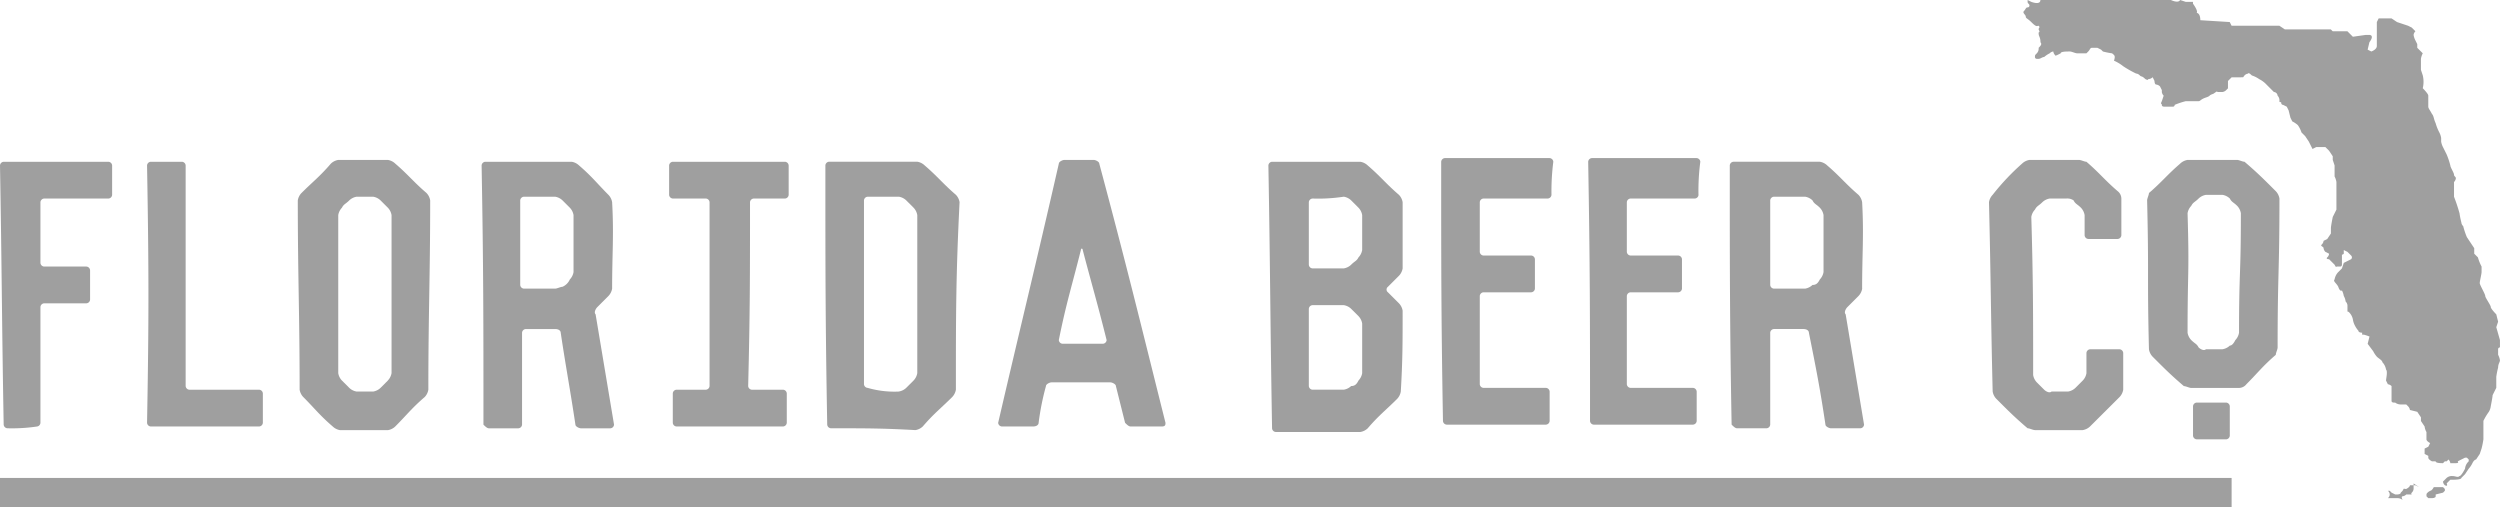 <svg xmlns="http://www.w3.org/2000/svg" viewBox="0 0 151.034 30.651"><defs><style>.a{fill:#9f9f9f;}</style></defs><g transform="translate(0 9.551)"><path class="a" d="M.444,24.9a.239.239,0,0,1-.222-.222C.111,18.462.111,15.241,0,9.022A.239.239,0,0,1,.222,8.8h6.33a.239.239,0,0,1,.222.222V10.8a.239.239,0,0,1-.222.222H2.665a.239.239,0,0,0-.222.222v3.665a.239.239,0,0,0,.222.222H5.22a.239.239,0,0,1,.222.222v1.777a.239.239,0,0,1-.222.222H2.665a.239.239,0,0,0-.222.222v7a.239.239,0,0,1-.222.222A10.162,10.162,0,0,1,.444,24.9" transform="translate(0 -8.578)"/><path class="a" d="M10.11,8.8a.239.239,0,0,1,.222.222V22.349a.239.239,0,0,0,.222.222h4.22a.239.239,0,0,1,.222.222V24.57a.239.239,0,0,1-.222.222H8.222A.239.239,0,0,1,8,24.57c.111-6.108.111-9.218,0-15.548A.239.239,0,0,1,8.222,8.8H10.11" transform="translate(0.884 -8.578)"/><path class="a" d="M18.2,8.922a.842.842,0,0,1,.444-.222h3a.842.842,0,0,1,.444.222c.777.666,1.111,1.111,1.888,1.777a.842.842,0,0,1,.222.444c0,4.553-.111,6.885-.111,11.439a.842.842,0,0,1-.222.444c-.777.666-1.111,1.111-1.777,1.777a.842.842,0,0,1-.444.222H18.754a.842.842,0,0,1-.444-.222c-.777-.666-1.111-1.111-1.777-1.777a.842.842,0,0,1-.222-.444c0-4.553-.111-6.885-.111-11.439a.842.842,0,0,1,.222-.444c.666-.666,1.111-1,1.777-1.777m3.443,13.1a.842.842,0,0,0,.222-.444V12.032a.842.842,0,0,0-.222-.444l-.444-.444a.842.842,0,0,0-.444-.222h-1a.842.842,0,0,0-.444.222c-.222.222-.333.222-.444.444a.842.842,0,0,0-.222.444v9.551a.842.842,0,0,0,.222.444l.444.444a.842.842,0,0,0,.444.222h1a.842.842,0,0,0,.444-.222l.444-.444" transform="translate(1.791 -8.589)"/><path class="a" d="M34.085,16.463a.842.842,0,0,1-.222.444l-.666.666c-.111.111-.222.333-.111.444L34.2,24.681a.239.239,0,0,1-.222.222H32.2c-.111,0-.333-.111-.333-.222-.333-2.221-.555-3.332-.888-5.553,0-.111-.111-.222-.333-.222H28.865a.239.239,0,0,0-.222.222v5.553a.239.239,0,0,1-.222.222H26.644c-.111,0-.222-.111-.333-.222,0-6.219,0-9.44-.111-15.659a.239.239,0,0,1,.222-.222h5.22a.842.842,0,0,1,.444.222c.777.666,1.111,1.111,1.777,1.777a.842.842,0,0,1,.222.444c.111,2,0,3.11,0,5.22m-2.554-.555a.842.842,0,0,0,.222-.444V12.021a.842.842,0,0,0-.222-.444l-.444-.444a.842.842,0,0,0-.444-.222H28.754a.239.239,0,0,0-.222.222v5.109a.239.239,0,0,0,.222.222h1.888c.111,0,.333-.111.444-.111a.867.867,0,0,0,.444-.444" transform="translate(2.896 -8.578)"/><path class="a" d="M36.622,11.021A.239.239,0,0,1,36.4,10.8V9.022a.239.239,0,0,1,.222-.222H43.4a.239.239,0,0,1,.222.222V10.8a.239.239,0,0,1-.222.222H41.509a.239.239,0,0,0-.222.222c0,4.442,0,6.663-.111,11.105a.239.239,0,0,0,.222.222h1.888a.239.239,0,0,1,.222.222V24.57a.239.239,0,0,1-.222.222H36.844a.239.239,0,0,1-.222-.222V22.793a.239.239,0,0,1,.222-.222h1.777a.239.239,0,0,0,.222-.222V11.243a.239.239,0,0,0-.222-.222h-2" transform="translate(4.024 -8.578)"/><path class="a" d="M45.233,24.9a.239.239,0,0,1-.222-.222c-.111-6.219-.111-9.44-.111-15.659a.239.239,0,0,1,.222-.222h5.331a.842.842,0,0,1,.444.222c.777.666,1.111,1.111,1.888,1.777a.842.842,0,0,1,.222.444c-.222,4.442-.222,6.774-.222,11.328a.842.842,0,0,1-.222.444c-.666.666-1.111,1-1.777,1.777a.842.842,0,0,1-.444.222c-2-.111-3-.111-5.109-.111m4.109-2.221a.842.842,0,0,0,.444-.222l.444-.444a.842.842,0,0,0,.222-.444V12.021a.842.842,0,0,0-.222-.444l-.444-.444a.842.842,0,0,0-.444-.222H47.454a.239.239,0,0,0-.222.222V22.238a.239.239,0,0,0,.222.222,5.824,5.824,0,0,0,1.888.222" transform="translate(4.964 -8.578)"/><path class="a" d="M57.965,8.922c0-.111.222-.222.333-.222h1.777c.111,0,.333.111.333.222,1.666,6.219,2.443,9.44,4,15.659,0,.111,0,.222-.222.222H62.3c-.111,0-.222-.111-.333-.222l-.555-2.221c0-.111-.222-.222-.333-.222H57.521c-.111,0-.333.111-.333.222a15.724,15.724,0,0,0-.444,2.221c0,.111-.111.222-.333.222H54.522a.239.239,0,0,1-.222-.222c1.444-6.219,2.221-9.329,3.665-15.659m0,10.661a.239.239,0,0,0,.222.222H60.63a.239.239,0,0,0,.222-.222c-.555-2.221-.888-3.332-1.444-5.442,0-.111-.111-.111-.111,0-.555,2.221-.888,3.221-1.333,5.442" transform="translate(6.003 -8.589)"/><path class="a" d="M69,9.022a.239.239,0,0,1,.222-.222h5.331A.842.842,0,0,1,75,9.022c.777.666,1.111,1.111,1.888,1.777a.842.842,0,0,1,.222.444v4a.842.842,0,0,1-.222.444l-.666.666a.208.208,0,0,0,0,.333l.666.666a.842.842,0,0,1,.222.444c0,2,0,3-.111,4.886a.842.842,0,0,1-.222.444c-.666.666-1.111,1-1.777,1.777a.842.842,0,0,1-.444.222H69.444a.239.239,0,0,1-.222-.222c-.111-6.441-.111-9.662-.222-15.881m2.665,2a.239.239,0,0,0-.222.222v3.776a.239.239,0,0,0,.222.222h1.888A.842.842,0,0,0,74,15.019c.222-.222.333-.222.444-.444a.842.842,0,0,0,.222-.444v-2.11a.842.842,0,0,0-.222-.444L74,11.132a.842.842,0,0,0-.444-.222,10.161,10.161,0,0,1-1.888.111m2.776,10.994a.842.842,0,0,0,.222-.444v-3a.842.842,0,0,0-.222-.444L74,17.684a.842.842,0,0,0-.444-.222H71.665a.239.239,0,0,0-.222.222v4.664a.239.239,0,0,0,.222.222h1.888A.842.842,0,0,0,74,22.349c.222,0,.333-.111.444-.333" transform="translate(7.628 -8.578)"/><path class="a" d="M85.063,10.821a.239.239,0,0,1-.222.222H80.954a.239.239,0,0,0-.222.222v3a.239.239,0,0,0,.222.222h2.887a.239.239,0,0,1,.222.222v1.777a.239.239,0,0,1-.222.222H80.954a.239.239,0,0,0-.222.222V22.26a.239.239,0,0,0,.222.222H84.73a.239.239,0,0,1,.222.222v1.777a.239.239,0,0,1-.222.222h-6a.239.239,0,0,1-.222-.222C78.4,18.262,78.4,15.152,78.4,8.822a.239.239,0,0,1,.222-.222h6.33a.239.239,0,0,1,.222.222,14.244,14.244,0,0,0-.111,2" transform="translate(8.667 -8.6)"/><path class="a" d="M93.063,10.821a.239.239,0,0,1-.222.222H88.954a.239.239,0,0,0-.222.222v3a.239.239,0,0,0,.222.222h2.887a.239.239,0,0,1,.222.222v1.777a.239.239,0,0,1-.222.222H88.954a.239.239,0,0,0-.222.222V22.26a.239.239,0,0,0,.222.222H92.73a.239.239,0,0,1,.222.222v1.777a.239.239,0,0,1-.222.222h-6a.239.239,0,0,1-.222-.222c0-6.219,0-9.329-.111-15.659a.239.239,0,0,1,.222-.222h6.33a.239.239,0,0,1,.222.222,13.477,13.477,0,0,0-.111,2" transform="translate(9.551 -8.6)"/><path class="a" d="M102.1,16.463a.842.842,0,0,1-.222.444l-.666.666c-.111.111-.222.333-.111.444l1.111,6.663a.239.239,0,0,1-.222.222h-1.777c-.111,0-.333-.111-.333-.222-.333-2.221-.555-3.332-1-5.553,0-.111-.111-.222-.333-.222H96.765a.239.239,0,0,0-.222.222v5.553a.239.239,0,0,1-.222.222H94.544c-.111,0-.222-.111-.333-.222-.111-6.219-.111-9.44-.111-15.659a.239.239,0,0,1,.222-.222h5.22a.842.842,0,0,1,.444.222c.777.666,1.111,1.111,1.888,1.777a.842.842,0,0,1,.222.444c.111,2,0,3.11,0,5.22m-2.554-.555a.842.842,0,0,0,.222-.444V12.021a.842.842,0,0,0-.222-.444c-.222-.222-.333-.222-.444-.444a.842.842,0,0,0-.444-.222H96.765a.239.239,0,0,0-.222.222v5.109a.239.239,0,0,0,.222.222h1.888a.842.842,0,0,0,.444-.222c.222,0,.333-.111.444-.333" transform="translate(10.402 -8.578)"/><path class="a" d="M110.2,8.922a.842.842,0,0,1,.444-.222h3c.111,0,.333.111.444.111.777.666,1.111,1.111,1.888,1.777a.577.577,0,0,1,.222.444v2.221a.239.239,0,0,1-.222.222H114.2a.239.239,0,0,1-.222-.222V12.032a.842.842,0,0,0-.222-.444c-.222-.222-.333-.222-.444-.444a.668.668,0,0,0-.444-.111h-1a.842.842,0,0,0-.444.222c-.222.222-.333.222-.444.444a.842.842,0,0,0-.222.444c.111,3.776.111,5.775.111,9.551a.842.842,0,0,0,.222.444l.444.444c.111.111.333.222.444.111h1a.842.842,0,0,0,.444-.222l.444-.444a.842.842,0,0,0,.222-.444V20.361a.239.239,0,0,1,.222-.222h1.777a.239.239,0,0,1,.222.222v2.221a.842.842,0,0,1-.222.444L114.308,24.8a.842.842,0,0,1-.444.222h-2.887c-.111,0-.333-.111-.444-.111-.777-.666-1.111-1-1.888-1.777a.842.842,0,0,1-.222-.444c-.111-4.553-.111-6.885-.222-11.439a.842.842,0,0,1,.222-.444A14.3,14.3,0,0,1,110.2,8.922" transform="translate(11.961 -8.589)"/><g transform="translate(129.712 0.111)"><path class="a" d="M118.8,8.922a.842.842,0,0,1,.444-.222h3c.111,0,.333.111.444.111.777.666,1.111,1,1.888,1.777a.842.842,0,0,1,.222.444c0,4.553-.111,4.442-.111,9,0,.111-.111.333-.111.444-.777.666-1.111,1.111-1.777,1.777a.577.577,0,0,1-.444.222h-2.887c-.111,0-.333-.111-.444-.111-.777-.666-1.111-1-1.888-1.777a.842.842,0,0,1-.222-.444c-.111-4.553,0-4.442-.111-9,0-.111.111-.333.111-.444.777-.666,1.111-1.111,1.888-1.777m3.332,10.661a.842.842,0,0,0,.222-.444c0-3.776.111-3.332.111-7.219a.842.842,0,0,0-.222-.444c-.222-.222-.333-.222-.444-.444a.842.842,0,0,0-.444-.222h-1a.842.842,0,0,0-.444.222c-.222.222-.333.222-.444.444a.842.842,0,0,0-.222.444c.111,3.776,0,3.332,0,7.219a.842.842,0,0,0,.222.444c.222.222.333.222.444.444.111.111.333.222.444.111h1a.842.842,0,0,0,.444-.222q.167,0,.333-.333" transform="translate(-116.8 -8.7)"/><path class="a" d="M119.522,24.121a.239.239,0,0,1-.222-.222V22.122a.239.239,0,0,1,.222-.222H121.3a.239.239,0,0,1,.222.222V23.9a.239.239,0,0,1-.222.222h-1.777" transform="translate(-116.524 -7.241)"/></g><rect class="a" width="134.82" height="1.777" transform="translate(0 19.323)"/></g><g transform="translate(122.24 0)"><path class="a" d="M110.547.111S111.1.333,111.1,0h7.885s.444.222.555,0l.333.111h.444V.222s.333.444.222.555c0,0,.222,0,.222.444l1.777.111.111.222h2.887l.333.222h2.776l.111.111h.888l.333.333.777-.111h.222s.333,0,0,.444L130.87,3l.222.111s.333-.111.333-.333V1.333l.111-.222h.777l.333.222.333.111.333.111.222.111.222.222a.388.388,0,0,0-.111.222,1.119,1.119,0,0,0,.111.333l.111.222v.222l.333.333a1.119,1.119,0,0,0-.111.333V4.22l.111.333a1.652,1.652,0,0,1,0,.777s.333.333.333.444v.666c0,.111.111.222.222.444.111.111.111.333.222.555A2.85,2.85,0,0,0,135.2,8a1.119,1.119,0,0,1,.111.333v.222a1.119,1.119,0,0,0,.111.333l.222.444a4.63,4.63,0,0,1,.222.666c0,.111.222.444.222.555s.111.111.111.222a.388.388,0,0,1-.111.222v.888a10.483,10.483,0,0,1,.333,1,4.81,4.81,0,0,0,.111.555.344.344,0,0,0,.111.222,4.63,4.63,0,0,0,.222.666l.222.333.222.333v.333l.222.222a2.85,2.85,0,0,0,.222.555v.333c0,.111-.111.555-.111.666s.333.666.333.777.333.555.333.666.333.444.333.444l.111.444-.111.333.222.777v.444a.109.109,0,0,0-.111.111v.333a1.119,1.119,0,0,1,.111.333c0,.111-.111.222-.111.444a4.809,4.809,0,0,0-.111.555v.666l-.222.444c0,.111-.111.666-.111.666a.86.86,0,0,1-.111.333,3.563,3.563,0,0,0-.333.555v1.111a4.81,4.81,0,0,1-.111.555l-.111.333-.222.333s-.111,0-.222.222a1.375,1.375,0,0,1-.222.333l-.222.333-.222.222c0,.111-.444.111-.444.111h-.222l-.222.222s.111.222-.111.111a.344.344,0,0,1-.111-.222l.222-.222a.486.486,0,0,1,.333-.111c.222,0,.333.111.444,0,.111,0,.333-.444.333-.444a.688.688,0,0,1,.222-.444v-.111l-.111-.111h-.111l-.222.111-.222.111s.111.111-.111.111h-.333a.388.388,0,0,0-.111-.222l-.111.111h-.111l-.111.111c-.111,0-.444,0-.444-.111h-.222s-.222-.111-.222-.222v-.111l-.222-.111V27.1l.222-.111.111-.222s-.222-.111-.222-.222V26.1a.86.86,0,0,1-.111-.333l-.222-.333v-.222l-.222-.333-.444-.111a.388.388,0,0,0-.111-.222l-.111-.111h-.333a.548.548,0,0,1-.333-.111c-.111,0-.222,0-.222-.111v-.888a.388.388,0,0,0-.222-.111l-.111-.222c0-.111.111-.555,0-.666a.842.842,0,0,0-.222-.444c0-.111-.222-.222-.333-.333a1.6,1.6,0,0,1-.222-.333l-.333-.444.111-.444-.333-.111h-.111V20.1s-.222,0-.222-.111a1.6,1.6,0,0,1-.222-.333,1.119,1.119,0,0,1-.111-.333.842.842,0,0,0-.222-.444c-.111-.111-.111,0-.111-.111v-.333a.388.388,0,0,0-.111-.222.86.86,0,0,0-.111-.333,1.119,1.119,0,0,0-.111-.333s-.111.111-.222-.222c-.111-.222-.333-.333-.222-.444a.842.842,0,0,1,.222-.444l.222-.222.111-.333.444-.222a.154.154,0,0,0,0-.222l-.222-.222-.222-.111v.222h0c-.111.111-.111,0-.111.111v.555a.109.109,0,0,1-.111.111h-.222s0,.111-.111-.111l-.222-.222-.111-.111s-.222,0-.111-.111a.344.344,0,0,0,.111-.222l-.222-.111a.388.388,0,0,1-.111-.222c0-.111-.222-.111-.111-.222a.344.344,0,0,0,.111-.222l.222-.111.222-.333v-.333c0-.111.111-.666.111-.666l.222-.444V10.994a1.119,1.119,0,0,0-.111-.333V9.995l-.111-.333V9.44l-.222-.333-.222-.222h-.555L127.539,9h0l-.222-.444-.222-.333L126.872,8a1.582,1.582,0,0,0-.222-.444,1.6,1.6,0,0,0-.333-.222l-.111-.222-.111-.444-.111-.222-.222-.111a.109.109,0,0,1-.111-.111c0-.111-.111,0-.111-.111a.408.408,0,0,0-.111-.333.239.239,0,0,0-.222-.222l-.222-.222-.222-.222a1.533,1.533,0,0,0-.444-.333,1.582,1.582,0,0,0-.444-.222s-.222-.222-.222-.111a.344.344,0,0,0-.222.111c-.111.111,0,.111-.222.111h-.555l-.222.222v.444l-.111.111a.388.388,0,0,1-.222.111h-.222c-.222,0,0-.111-.333.111-.333.111-.111.111-.444.222s-.333.222-.444.222h-.777a4.63,4.63,0,0,0-.666.222.109.109,0,0,1-.111.111h-.444c-.111,0-.222,0-.222-.111s-.111,0,0-.222l.111-.333a.388.388,0,0,1-.111-.222V5.442l-.111-.222a.388.388,0,0,0-.222-.111c-.111,0-.111-.222-.111-.222l-.111-.222a.388.388,0,0,1-.222.111c-.111,0,0,.111-.222,0-.222-.222-.222-.111-.333-.222a.344.344,0,0,0-.222-.111A6.371,6.371,0,0,1,116.1,4a2.428,2.428,0,0,0-.555-.333c.111-.333,0-.333-.111-.444a4.81,4.81,0,0,1-.555-.111L114.767,3l-.222-.111h-.333c-.111,0-.111.111-.222.222l-.111.111h-.555c-.111,0-.333-.111-.444-.111-.222,0-.555,0-.555.111l-.222.111c-.111,0,0,.111-.111,0a.344.344,0,0,1-.111-.222.344.344,0,0,0-.222.111,1.6,1.6,0,0,0-.333.222c-.111,0-.222.111-.333.111h-.111a.109.109,0,0,1-.111-.111c0-.111,0-.111.111-.222a.408.408,0,0,0,.111-.333c.111-.111.222-.222.111-.333,0-.333-.111-.333-.111-.555,0-.111.111,0,0-.222,0-.111.111-.111,0-.222-.111,0-.111.111-.444-.222-.222-.222-.333-.222-.333-.333s-.222-.222-.111-.333.111-.222.222-.222a.109.109,0,0,0,.111-.111c0-.111-.111-.111-.111-.222V0Z" transform="translate(-110.072 0)"/><path class="a" d="M133,26.833l-.444.111v.111c0,.111-.222.111-.222.111h-.222L132,27.055v-.111c0-.111.222-.222.222-.222.111,0,.222-.222.222-.222H133l.111.111v.111Z" transform="translate(-107.648 2.929)"/><path class="a" d="M131.788,26.522h0l-.222-.111h-.333c0,.111-.222.222-.222.222H130.9s0-.111-.111.111l-.111.111c0,.111-.222.111-.222.111h-.111l-.222-.111-.111-.111H129.9a.278.278,0,0,1,0,.444h.555a.486.486,0,0,1,.333.111s-.111-.222,0-.222a.388.388,0,0,0,.222-.111h.333s-.111.111,0-.111a.344.344,0,0,0,.111-.222V26.3l.333.222Z" transform="translate(-107.88 2.907)"/></g></svg>